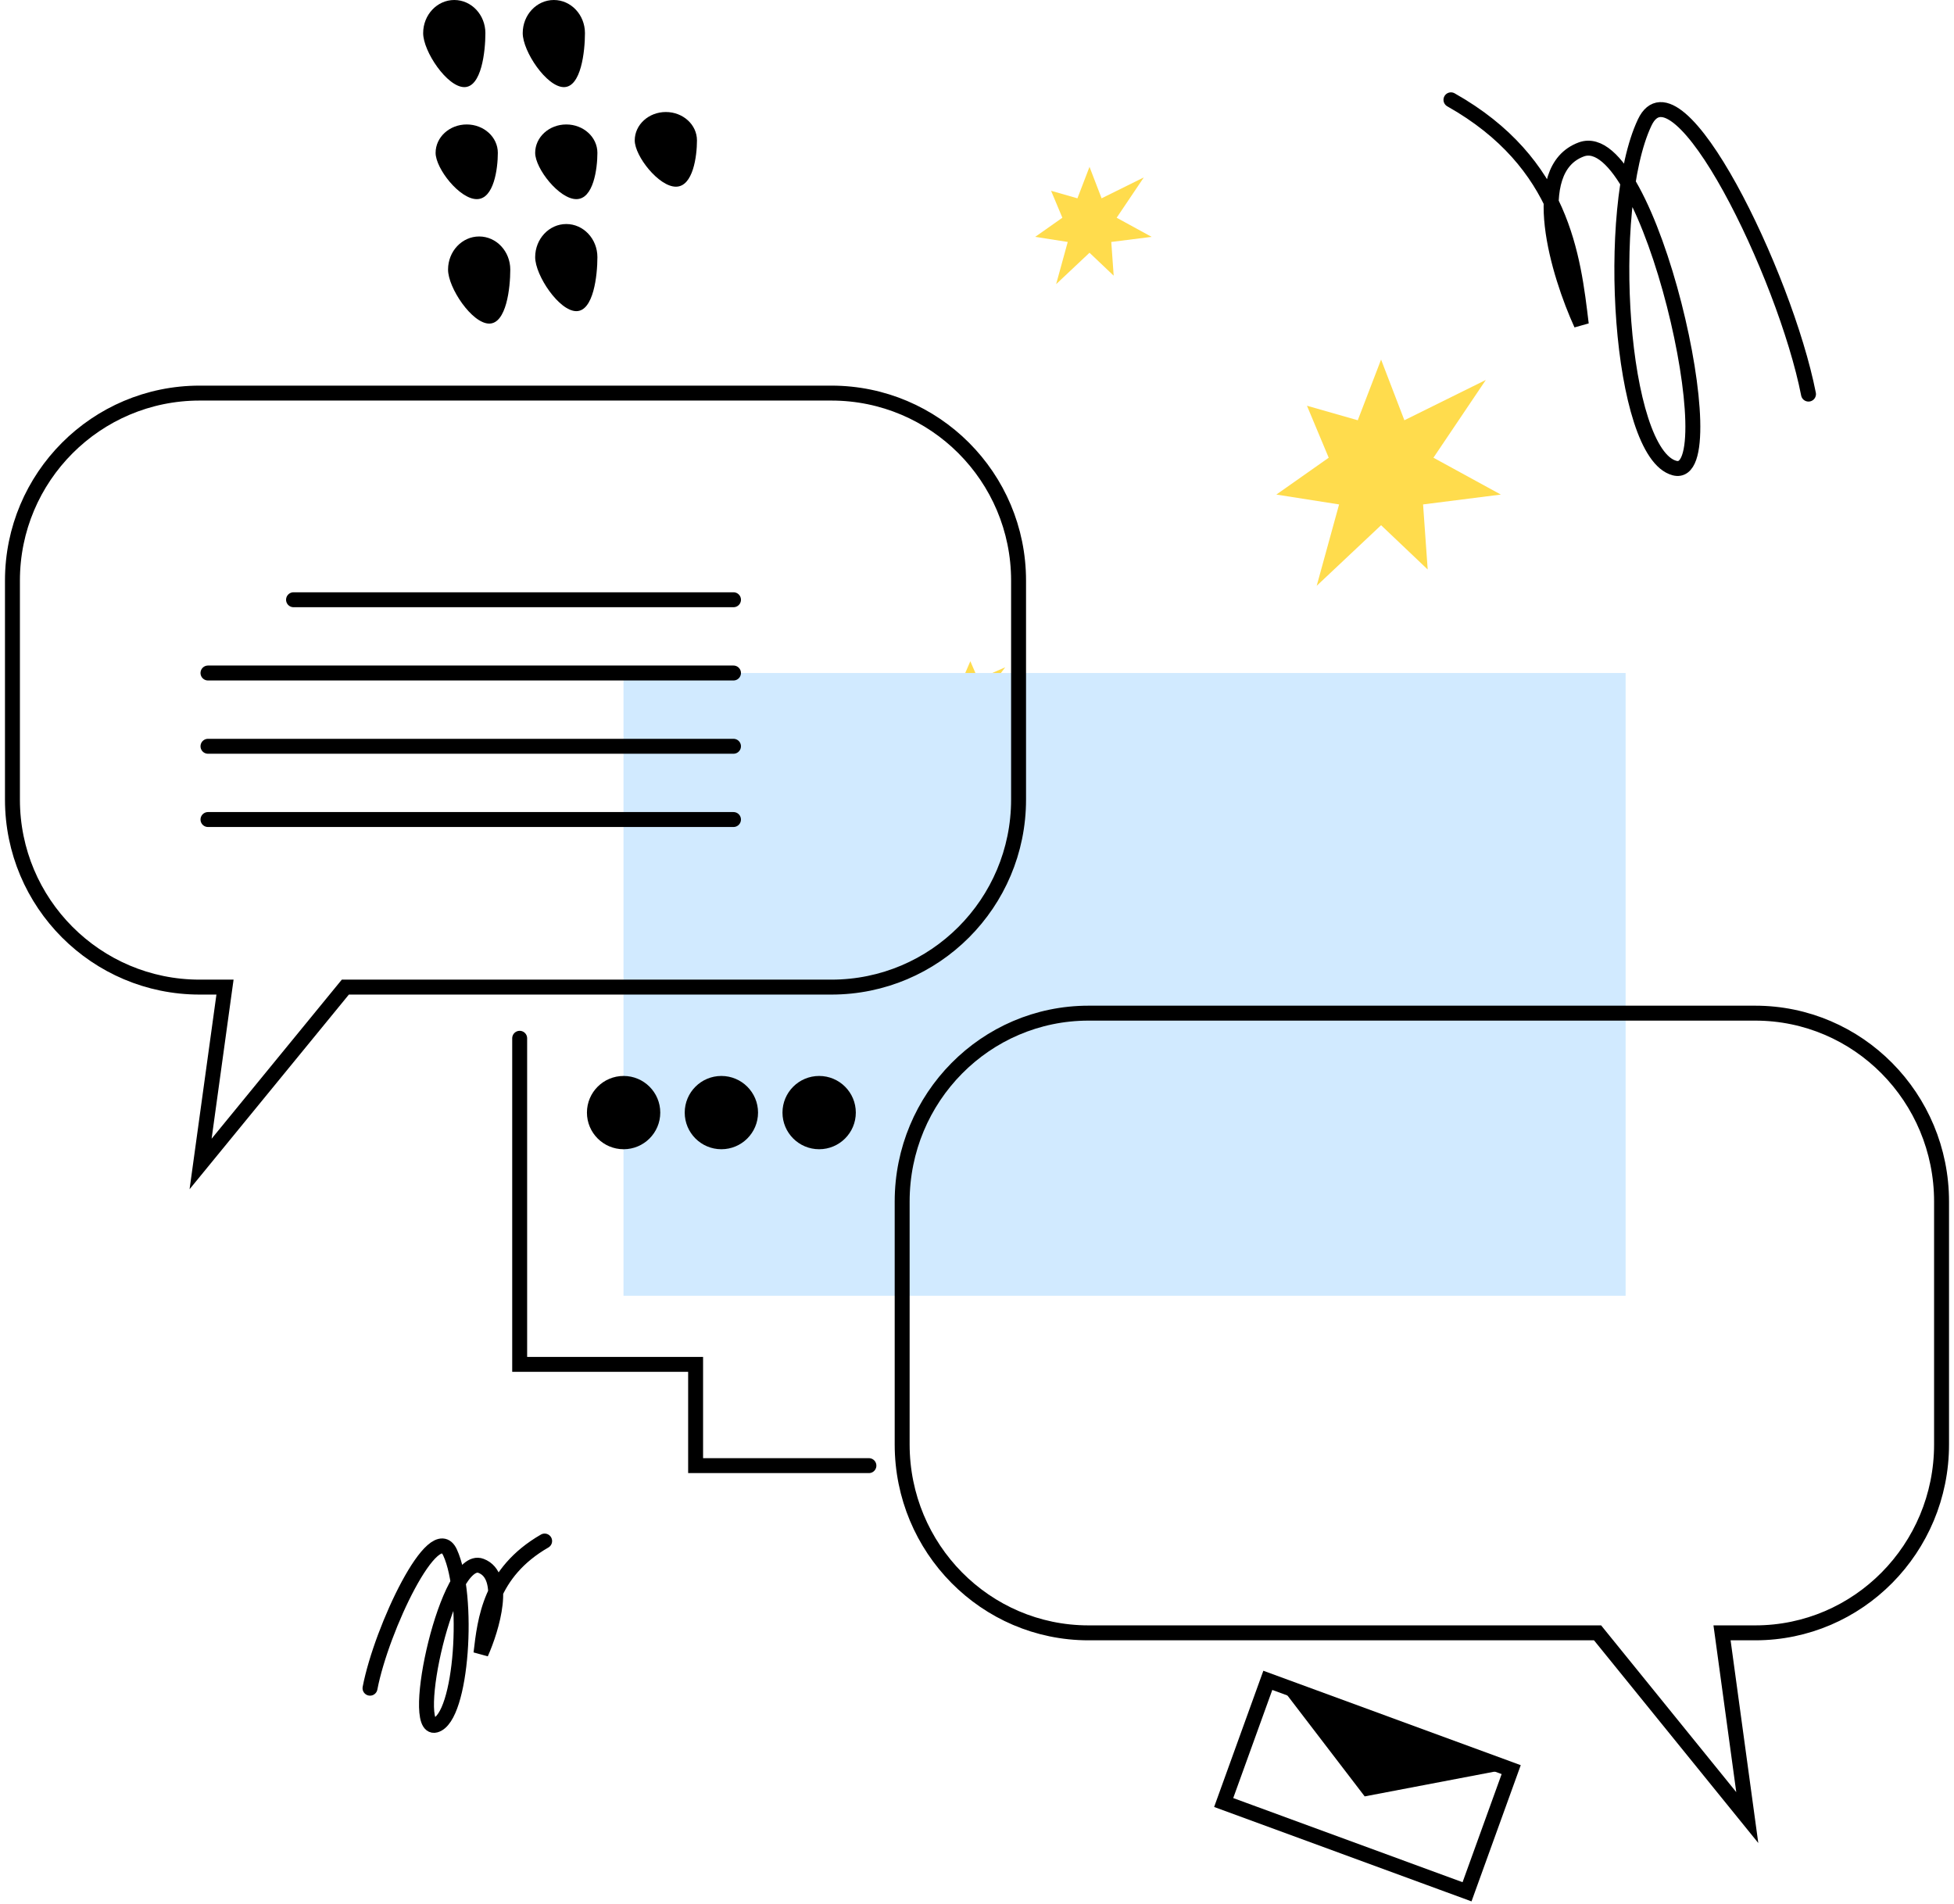 <svg width="157" height="153" viewBox="0 0 157 153" fill="none" xmlns="http://www.w3.org/2000/svg">
<path d="M145.309 31.665C143.421 22.072 134.756 4.331 132.147 9.844C128.885 16.735 130.144 36.461 134.55 37.609C138.957 38.758 132.548 9.979 127.054 12.006C122.659 13.627 125.223 22.049 127.054 26.057C126.405 20.653 125.572 13.087 116.581 8.02" stroke="black" stroke-width="1.2" stroke-linecap="round"/>
<path d="M110.967 28.89L112.839 33.766L119.381 30.529L115.174 36.776L120.59 39.737L114.341 40.529L114.712 45.757L110.967 42.199L105.794 47.068L107.593 40.529L102.552 39.737L106.759 36.776L105.012 32.6L109.094 33.766L110.967 28.89Z" fill="#FFDC4D"/>
<path d="M77.965 53.127L78.589 54.572L80.77 53.612L79.367 55.464L81.173 56.341L79.09 56.575L79.213 58.125L77.965 57.07L76.241 58.513L76.841 56.575L75.16 56.341L76.562 55.464L75.98 54.226L77.341 54.572L77.965 53.127Z" fill="#FFDC4D"/>
<path d="M87.54 13.406L88.511 15.934L91.903 14.255L89.722 17.494L92.53 19.03L89.289 19.441L89.482 22.151L87.54 20.307L84.858 22.831L85.79 19.441L83.177 19.03L85.359 17.494L84.452 15.329L86.569 15.934L87.54 13.406Z" fill="#FFDC4D"/>
<path d="M29.73 135.641C30.652 130.844 34.883 121.974 36.158 124.73C37.751 128.176 37.136 138.038 34.984 138.613C32.832 139.187 35.962 124.798 38.645 125.811C40.791 126.622 39.539 130.833 38.645 132.837C38.962 130.135 39.369 126.352 43.76 123.818" stroke="black" stroke-width="1.2" stroke-linecap="round"/>
<path d="M41.755 83.423V109.624H55.891V117.759H69.815" stroke="black" stroke-width="1.2" stroke-linecap="round"/>
<path d="M130.615 54.074H50.097V104.11H130.615V54.074Z" fill="#D1EAFF"/>
<path d="M50.105 92.337C51.732 92.337 53.051 91.019 53.051 89.394C53.051 87.768 51.732 86.45 50.105 86.45C48.478 86.45 47.159 87.768 47.159 89.394C47.159 91.019 48.478 92.337 50.105 92.337Z" fill="black"/>
<path d="M57.961 92.337C59.588 92.337 60.907 91.019 60.907 89.394C60.907 87.768 59.588 86.45 57.961 86.45C56.334 86.45 55.016 87.768 55.016 89.394C55.016 91.019 56.334 92.337 57.961 92.337Z" fill="black"/>
<path d="M65.817 92.337C67.444 92.337 68.763 91.019 68.763 89.394C68.763 87.768 67.444 86.45 65.817 86.45C64.19 86.45 62.871 87.768 62.871 89.394C62.871 91.019 64.19 92.337 65.817 92.337Z" fill="black"/>
<path d="M39 2.662C39 4.132 38.689 7 37.308 7C35.927 7 34 4.132 34 2.662C34 1.192 35.119 0 36.5 0C37.881 0 39 1.192 39 2.662Z" fill="black"/>
<path d="M47 2.662C47 4.132 46.689 7 45.308 7C43.927 7 42 4.132 42 2.662C42 1.192 43.119 0 44.5 0C45.881 0 47 1.192 47 2.662Z" fill="black"/>
<path d="M40 12.281C40 13.541 39.689 16 38.308 16C36.927 16 35 13.541 35 12.281C35 11.021 36.119 10 37.5 10C38.881 10 40 11.021 40 12.281Z" fill="black"/>
<path d="M48 12.281C48 13.541 47.689 16 46.308 16C44.927 16 43 13.541 43 12.281C43 11.021 44.119 10 45.5 10C46.881 10 48 11.021 48 12.281Z" fill="black"/>
<path d="M56 11.281C56 12.541 55.689 15 54.308 15C52.927 15 51 12.541 51 11.281C51 10.021 52.119 9 53.5 9C54.881 9 56 10.021 56 11.281Z" fill="black"/>
<path d="M41 21.662C41 23.132 40.689 26 39.308 26C37.928 26 36 23.132 36 21.662C36 20.192 37.119 19 38.5 19C39.881 19 41 20.192 41 21.662Z" fill="black"/>
<path d="M48 20.662C48 22.132 47.689 25 46.308 25C44.928 25 43 22.132 43 20.662C43 19.192 44.119 18 45.5 18C46.88 18 48 19.192 48 20.662Z" fill="black"/>
<path d="M128.431 131.281L128.361 131.194H128.25H87.459C79.191 131.194 72.487 124.417 72.487 116.056V96.542C72.487 88.182 79.191 81.404 87.459 81.404H141.028C149.297 81.404 156 88.182 156 96.542V116.056C156 124.417 149.297 131.194 141.028 131.194H138.631H138.362L138.399 131.463L140.39 146.036L128.431 131.281Z" stroke="black" stroke-width="1.2"/>
<path d="M121.421 142.184L101.867 135.01L98.32 144.826L117.874 152L121.421 142.184Z" stroke="black" stroke-width="1.2"/>
<path d="M109.65 144.335L102.14 134.524L121.778 142.022L109.65 144.335Z" fill="black"/>
<path d="M27.677 79.397L27.748 79.311H27.859H66.8C75.107 79.311 81.84 72.566 81.84 64.245V46.649C81.84 38.329 75.106 31.584 66.8 31.584H16.04C7.734 31.584 1 38.329 1 46.649V64.245C1 72.566 7.734 79.311 16.04 79.311H17.808H18.078L18.041 79.578L16.117 93.522L27.677 79.397Z" stroke="black" stroke-width="1.2"/>
<path d="M58.935 48.188C50.744 48.188 33.069 48.188 23.585 48.188" stroke="black" stroke-width="1.2" stroke-linecap="round"/>
<path d="M58.934 54.074C49.151 54.074 28.039 54.074 16.711 54.074" stroke="black" stroke-width="1.2" stroke-linecap="round"/>
<path d="M58.934 59.961C49.151 59.961 28.039 59.961 16.711 59.961" stroke="black" stroke-width="1.2" stroke-linecap="round"/>
<path d="M58.934 65.847C49.151 65.847 28.039 65.847 16.711 65.847" stroke="black" stroke-width="1.2" stroke-linecap="round"/>
</svg>
